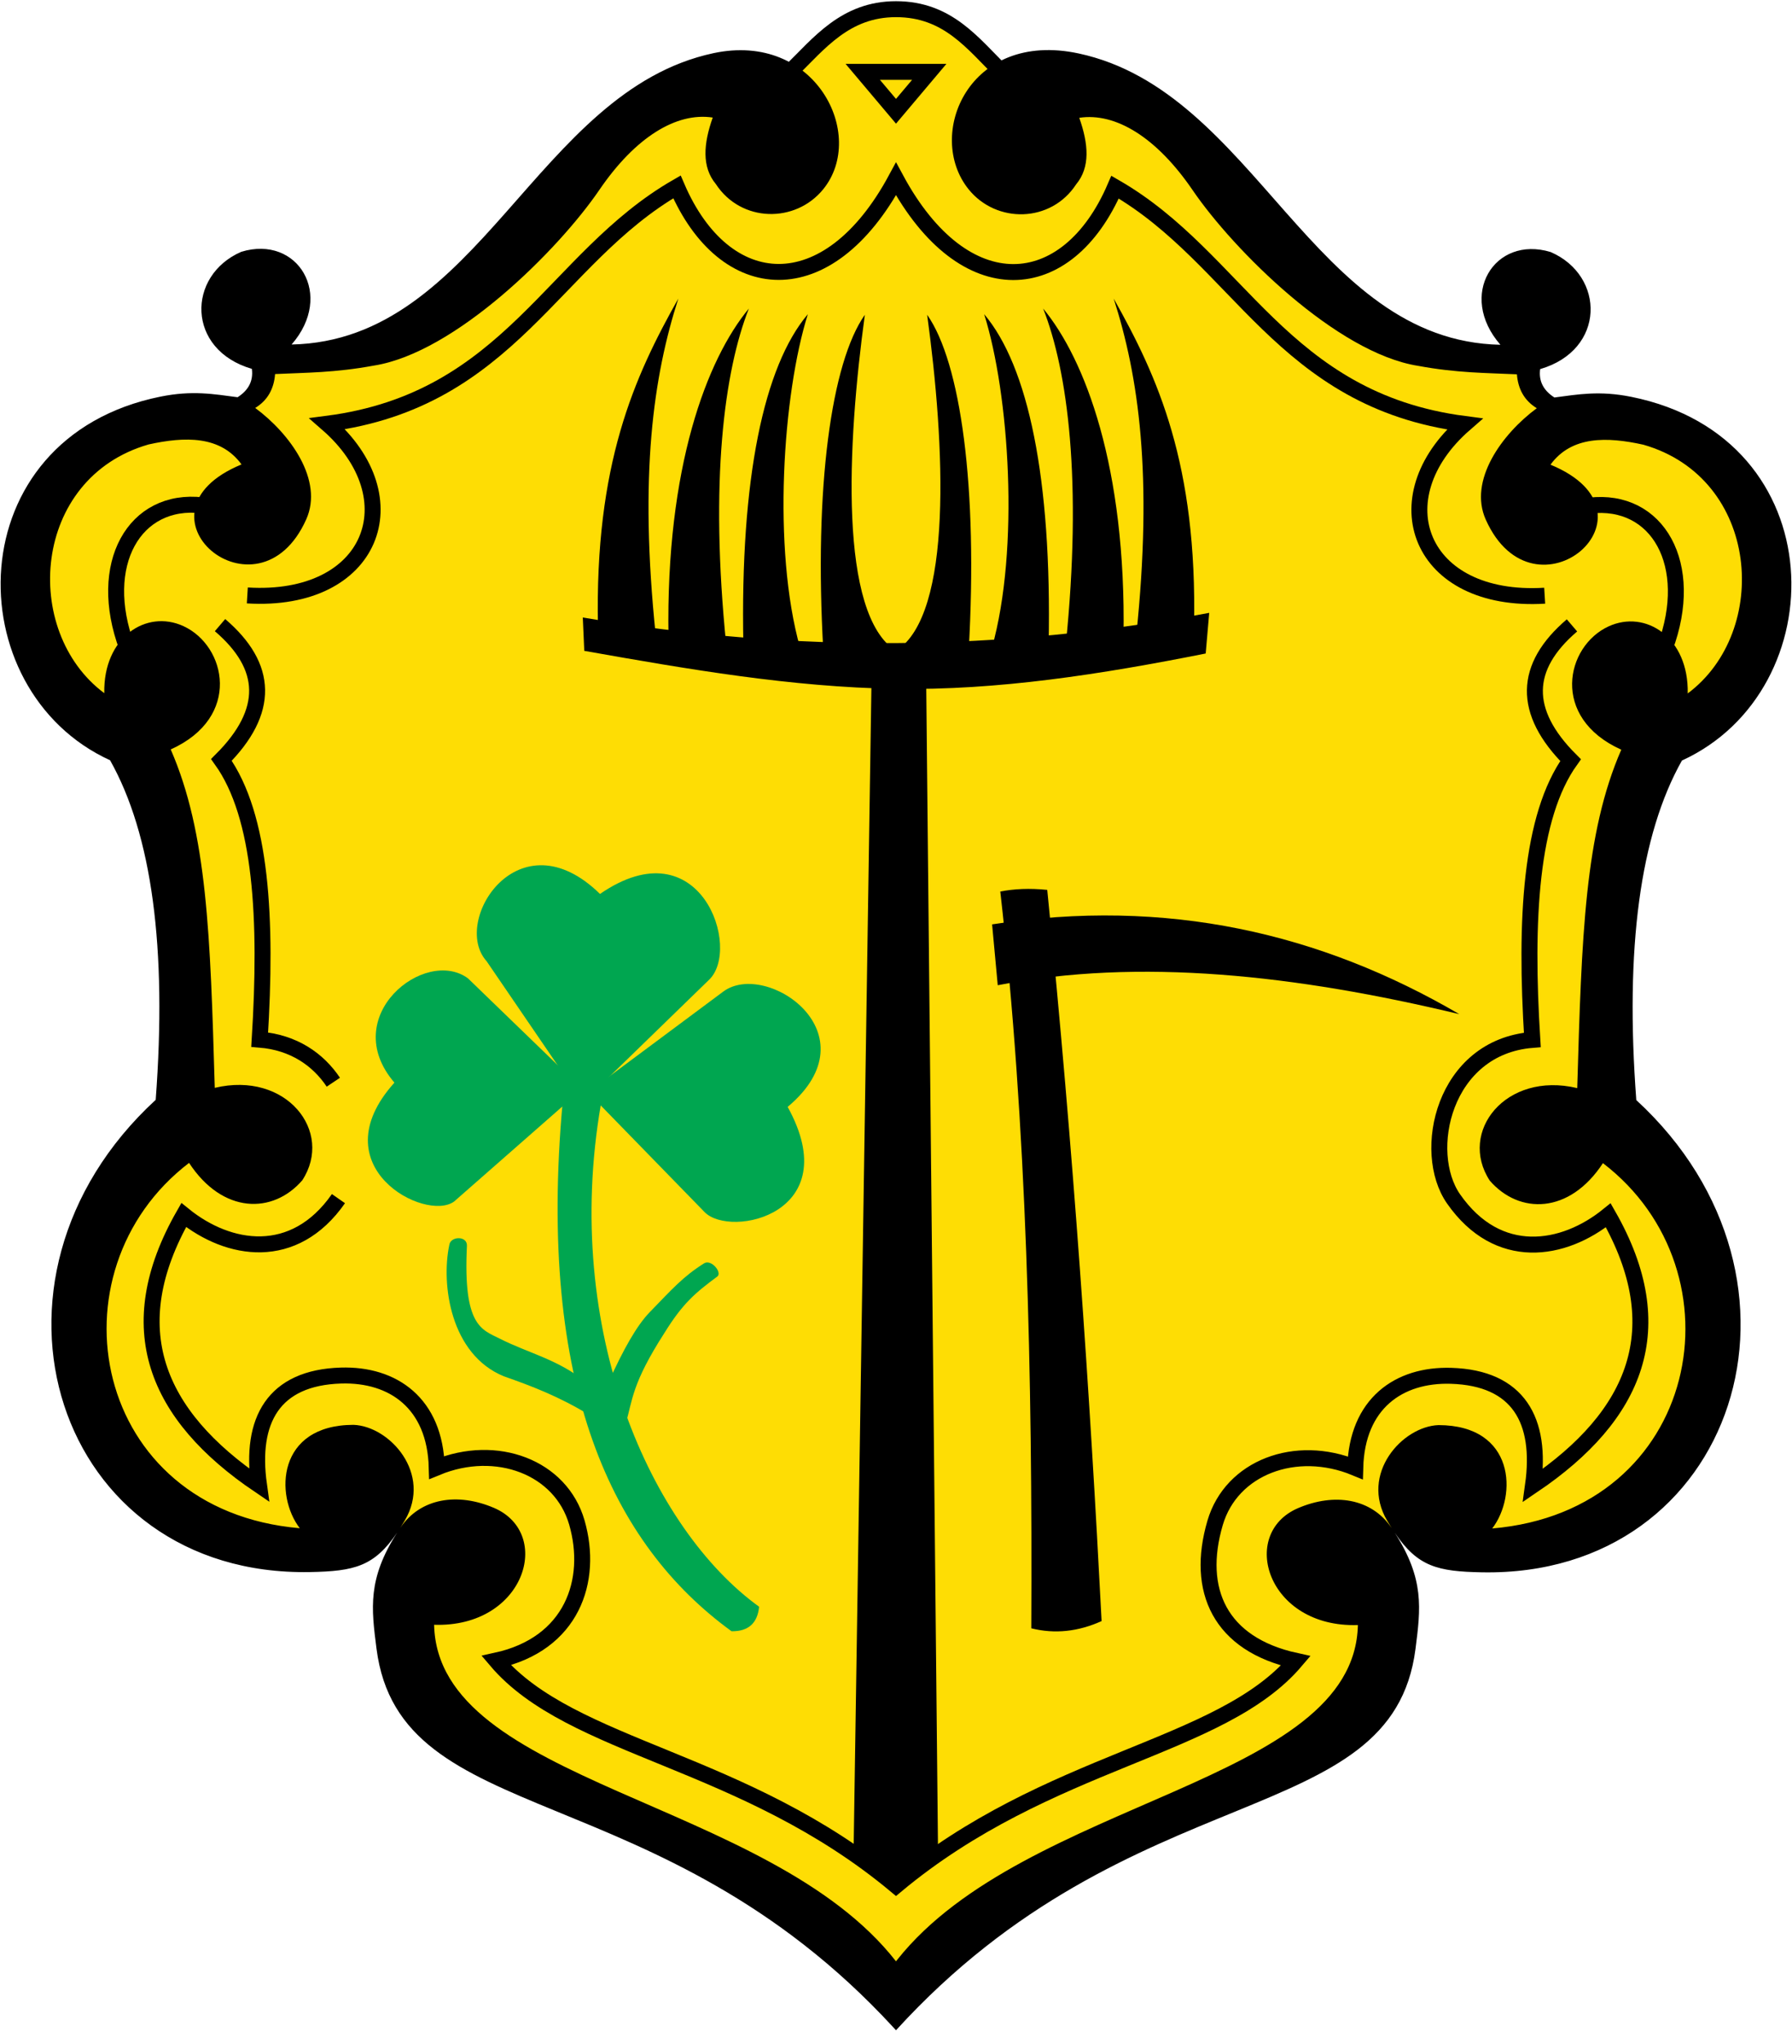 <?xml version="1.0" encoding="UTF-8" standalone="no"?>
<!DOCTYPE svg PUBLIC "-//W3C//DTD SVG 1.1//EN" "http://www.w3.org/Graphics/SVG/1.1/DTD/svg11.dtd">
<svg width="100%" height="100%" viewBox="0 0 300 342" version="1.1" xmlns="http://www.w3.org/2000/svg" xmlns:xlink="http://www.w3.org/1999/xlink" xml:space="preserve" xmlns:serif="http://www.serif.com/" style="fill-rule:evenodd;clip-rule:evenodd;">
    <path d="M127.442,14.1L133.388,10.827L139.108,6.276L146.594,2.123L152.087,1.627L162.105,6.318L167.256,11.647L172.256,15.941L184.726,16.69L201.767,27.341L215.569,45.261L231.548,55.488L244.299,60.209L255.47,61.409L256.76,65.294L259.719,68.623L278.273,72.133L292.733,82.437L295.11,101.088L289.732,113.578L282.613,121.679L271.549,134.908L268.459,176.44L268.816,186.092L281.886,201.693L286.219,221.596L283.477,237.109L271.705,252.328L256.296,258.813L244.282,259.093L236.833,254.689L233.264,256.157L230.284,259.76L233.117,273.194L218.934,294.005L192.418,305.463L180.519,311.578L161.819,322.114L153.969,331.552L149.978,333.489L131.278,318.867L106.49,304.562L87.61,295.443L78.098,290.068L69.519,277.424L70.453,260.271L66.614,256.034L62.585,254.004L53.604,258.817L31.808,254.752L19.67,240.146L14.069,228.761L13.349,216.241L23.871,193.629L30.993,186.827L32.021,170.301L26.233,129.954L21.463,123.922L10.798,113.824L5.015,101.155L6.494,87.227L14.282,75.837L30.035,70.244L43.177,71.481L41.35,68.54L43.613,65.601L44.602,60.512L54.319,60.426L71.512,52.058L87.7,39.313L101.672,22.988L115.189,15.669L122.479,12.901" style="fill:rgb(254,221,4);"/>
    <g id="Ebene1">
        <path d="M66.493,256.428C62.649,262.103 59.317,262.901 51.883,263.037C9.371,263.815 -6.727,214.177 26.066,184.024C27.978,158.586 25.432,139.647 18.428,127.208C-7.313,115.447 -7.211,73.23 26.882,66.361C32.222,65.285 35.77,65.939 39.775,66.464C41.584,65.307 42.437,63.748 42.163,61.715C31.17,58.522 31.248,46.092 40.398,42.129C49.83,39.257 56.047,49.37 48.815,57.643C80.312,57.002 89.735,15.281 119.402,8.905C136.522,5.226 145.157,22.568 137.841,31.634C133.19,37.398 124.065,37.264 119.844,30.801C117.448,27.927 117.777,24.026 119.32,19.669C113.232,18.738 106.353,22.96 100.336,31.778C93.492,41.809 76.214,59.046 62.574,61.173C56.121,62.371 51.177,62.345 46.053,62.587C45.861,65.03 44.833,66.97 42.725,68.259C48.565,72.572 54.201,80.352 51.267,86.9C43.153,105.013 20.661,85.857 40.433,77.707C36.907,72.873 30.977,73.016 24.878,74.365C5.337,79.973 3.54,105.624 17.458,115.982C17.269,106.613 24.497,101.916 30.699,104.759C37.897,108.058 40.508,120.031 28.579,125.395C34.688,139.384 35.209,156.462 35.954,182.018C47.937,179.159 55.92,189.34 50.603,197.49C45.68,203.181 37.27,203.145 31.652,194.573C7.854,212.765 15.316,252.723 50.187,255.701C45.975,250.216 46.347,238.427 59.176,238.404C65.236,238.621 72.407,246.564 67.763,254.414C67.505,254.85 67.251,255.264 67,255.658L67.011,255.641C70.398,250.611 76.652,249.711 82.688,252.295C92.673,256.569 87.874,272.359 72.675,271.857C73.266,298.555 128.669,300.881 150,328.168L150.252,327.849C171.762,300.863 226.736,298.494 227.325,271.901C212.126,272.403 207.327,256.612 217.312,252.338C223.348,249.754 229.602,250.654 232.989,255.685L233,255.701C232.749,255.308 232.495,254.893 232.237,254.457C227.593,246.607 234.764,238.664 240.824,238.447C253.653,238.471 254.025,250.26 249.813,255.744C284.684,252.766 292.146,212.808 268.348,194.616C262.73,203.189 254.32,203.224 249.397,197.534C244.08,189.383 252.063,179.203 264.046,182.062C264.791,156.505 265.312,139.427 271.421,125.439C259.492,120.075 262.103,108.102 269.301,104.802C275.503,101.96 282.731,106.656 282.542,116.025C296.46,105.668 294.663,80.017 275.122,74.409C269.023,73.059 263.093,72.916 259.567,77.75C279.339,85.901 256.847,105.056 248.733,86.943C245.799,80.395 251.435,72.615 257.275,68.302C255.167,67.014 254.139,65.073 253.947,62.631C248.823,62.389 243.879,62.414 237.426,61.217C223.786,59.09 206.508,41.852 199.664,31.822C193.647,23.004 186.768,18.781 180.68,19.712C182.223,24.07 182.552,27.97 180.156,30.845C175.935,37.308 166.81,37.441 162.159,31.678C154.843,22.611 162.164,4.988 180.598,8.949C210.265,15.324 219.688,57.046 251.185,57.687C243.953,49.414 250.17,39.3 259.602,42.172C268.752,46.136 268.83,58.565 257.837,61.759C257.563,63.792 258.416,65.351 260.225,66.508C264.23,65.983 267.778,65.328 273.118,66.404C307.211,73.273 307.313,115.49 281.572,127.252C274.568,139.691 272.022,158.629 273.934,184.067C306.727,214.22 290.629,263.859 248.117,263.08C240.683,262.944 237.351,262.147 233.507,256.472C238.484,264.233 237.836,269.111 236.97,275.89C233.035,306.699 189.538,296.354 150,339.703L149.536,339.197C110.123,296.434 66.95,306.535 63.03,275.846C62.164,269.068 61.516,264.19 66.493,256.428Z"/>
        <path d="M41.404,99.629C62.462,100.91 69.04,83.303 54.803,70.9C85.435,66.926 92.544,43.25 113.327,31.272C121.303,49.793 138.564,51.136 150,29.943C161.436,51.136 178.697,49.837 186.673,31.316C207.456,43.293 214.565,66.969 245.197,70.944C230.96,83.347 237.538,100.954 258.596,99.672" style="fill:none;stroke:black;stroke-width:2.67px;"/>
        <path d="M132.304,11.982C137.129,7.28 141.486,1.535 150,1.535C158.717,1.535 162.871,7.324 167.696,12.026" style="fill:none;stroke:black;stroke-width:2.67px;"/>
        <path d="M150,18.619L155.563,12.026L144.437,12.026L150,18.619Z" style="fill:none;stroke:black;stroke-width:2.67px;"/>
        <path d="M33.891,84.554C22.483,83.212 16.086,94.44 21.258,108.314" style="fill:none;stroke:black;stroke-width:2.67px;"/>
        <g transform="matrix(-1,0,0,1,300,0.044)">
            <path d="M33.891,84.554C22.483,83.212 16.086,94.44 21.258,108.314" style="fill:none;stroke:black;stroke-width:2.67px;"/>
        </g>
        <path d="M36.834,104.595C44.938,111.517 45.208,119.019 37.068,127.145C43.814,136.553 44.736,153.784 43.473,173.951C49.182,174.409 53.258,177.274 55.804,181.075" style="fill:none;stroke:black;stroke-width:2.67px;stroke-miterlimit:5;"/>
        <path d="M56.66,200.554C49.226,211.206 38.261,209.376 30.758,203.298C19.967,222.193 26.059,236.771 43.358,248.483C41.838,237.598 45.807,230.503 57.075,230.156C65.823,229.887 72.829,234.792 73.116,245.544C83.077,241.436 93.897,245.452 96.576,254.755C99.375,264.478 95.758,275.079 83.075,277.848C95.716,292.719 124.463,294.2 150,315.504C175.537,294.2 204.284,292.763 216.925,277.892C204.242,275.122 200.107,266.074 203.424,254.799C206.156,245.511 216.923,241.479 226.884,245.588C227.171,234.836 234.177,229.931 242.925,230.2C254.193,230.546 258.162,237.642 256.642,248.526C273.941,236.814 280.033,222.237 269.242,203.342C261.739,209.419 250.774,211.249 243.34,200.598C237.861,192.749 241.64,175.187 256.527,173.995C255.264,153.828 256.186,136.596 262.932,127.188C254.792,119.063 255.062,111.56 263.166,104.639" style="fill:none;stroke:black;stroke-width:2.67px;stroke-miterlimit:5;"/>
        <path d="M167.459,149.169C169.762,148.722 172.348,148.591 175.32,148.895C179.729,193.081 182.457,233.106 184.42,271.237C180.534,272.993 176.611,273.438 172.648,272.446C172.853,229.843 171.893,188.15 167.459,149.169Z"/>
        <path d="M166.088,154.667L167.033,164.847C190.739,160.238 216.913,163.117 244.305,169.688C221.085,156.133 195.343,150.138 166.088,154.667Z"/>
        <g transform="matrix(1,0,0,1,1.589,0)">
            <path d="M96.225,108.9C113.6,111.977 130.975,114.982 148.339,115.256C165.39,115.543 182.78,112.824 200.256,109.343L200.847,102.543C166.135,109.043 131.177,109.269 95.976,103.32L96.225,108.9Z"/>
            <path d="M98.516,104.855L108.193,106.341C105.377,79.401 107.801,62.935 111.97,49.956C104.564,63.101 97.96,77.662 98.516,104.855Z"/>
            <g transform="matrix(-1,0,0,1,296.823,0)">
                <path d="M98.516,104.855L108.193,106.341C105.377,79.401 107.801,62.935 111.97,49.956C104.564,63.101 97.96,77.662 98.516,104.855Z"/>
            </g>
            <g transform="matrix(1,0,0,1,11.807,1.673)">
                <path d="M98.516,104.855L108.193,106.341C105.391,78.821 107.864,60.374 111.97,49.956C104.941,58.436 98.055,76.496 98.516,104.855Z"/>
            </g>
            <g transform="matrix(-1,0,0,1,285.016,1.673)">
                <path d="M98.516,104.855L108.193,106.341C105.391,78.821 107.864,60.374 111.97,49.956C104.941,58.436 98.055,76.496 98.516,104.855Z"/>
            </g>
            <g transform="matrix(1,0,0,1,22.505,1.503)">
                <path d="M100.353,106.349L109.853,106.903C105.191,90.342 106.931,64.43 111.149,51.063C103.793,59.754 99.804,78.517 100.353,106.349Z"/>
            </g>
            <g transform="matrix(-1,0,0,1,274.318,1.503)">
                <path d="M100.353,106.349L109.853,106.903C105.191,90.342 106.931,64.43 111.149,51.063C103.793,59.754 99.804,78.517 100.353,106.349Z"/>
            </g>
            <g transform="matrix(1,0,0,1,34.361,1.927)">
                <path d="M101.886,106.983L114.051,106.983C104.451,100.877 105.861,72.49 108.835,50.745C103.234,58.687 100.302,79.603 101.886,106.983Z"/>
            </g>
            <g transform="matrix(-1,0,0,1,262.462,1.927)">
                <path d="M101.886,106.983L114.051,106.983C104.451,100.877 105.861,72.49 108.835,50.745C103.234,58.687 100.302,79.603 101.886,106.983Z"/>
            </g>
            <path d="M144.313,113.689L153.463,113.824L155.436,308.771L148.414,314.379L141.325,308.863L144.313,113.689Z"/>
        </g>
        <path d="M94.192,184.426C89.886,231.926 102.464,258.401 122.465,272.938C125.268,272.979 126.808,271.613 127.085,268.838C109.115,255.873 94.018,222.775 100.599,184.752C103.157,181.585 101.127,179.73 98.647,177.781C95.357,178.305 93.815,180.467 94.192,184.426Z" style="fill:rgb(0,166,80);"/>
        <path d="M95.567,180.349L78.343,163.697C71.15,158.394 56.493,170.043 66.029,181.147C53.383,195.228 71.262,204.547 76.027,201.033L95.119,184.284L95.567,180.349Z" style="fill:rgb(0,166,80);"/>
        <g transform="matrix(-1,0,0,1,197.589,1.548)">
            <path d="M96.573,179.289L76.485,164.348C69.292,159.045 51.129,171.42 65.725,183.657C55.852,201.55 75.314,205.682 79.631,201.262L97.52,182.902L96.573,179.289Z" style="fill:rgb(0,166,80);"/>
        </g>
        <g transform="matrix(0.098,0.995,0.995,-0.098,-90.253,102.414)">
            <path d="M95.804,176.603L74.97,165.189C67.777,159.885 51.042,172.955 65.637,185.192C55.765,203.084 77.158,207.954 81.753,201.922L96.917,182.888L95.804,176.603Z" style="fill:rgb(0,166,80);"/>
        </g>
        <path d="M98.139,231.259C93.316,227.407 88.526,226.437 83.685,223.992C80.626,222.448 77.509,221.897 78.168,208.456C78.252,206.727 75.41,206.809 75.215,208.315C73.821,214.931 75.413,226.624 84.344,230.282C89.011,231.909 93.724,233.721 98.763,236.818L98.139,231.259Z" style="fill:rgb(0,166,80);"/>
        <path d="M102.035,230.934C104.308,225.917 106.555,221.836 108.751,219.573C112.535,215.673 114.371,213.578 117.873,211.38C119.07,210.628 120.959,212.937 120.079,213.591C116.382,216.332 114.307,218.068 111.238,223.018C105.736,231.567 105.913,234.246 104.716,238.343L102.035,230.934Z" style="fill:rgb(0,166,80);"/>
    </g>
</svg>
